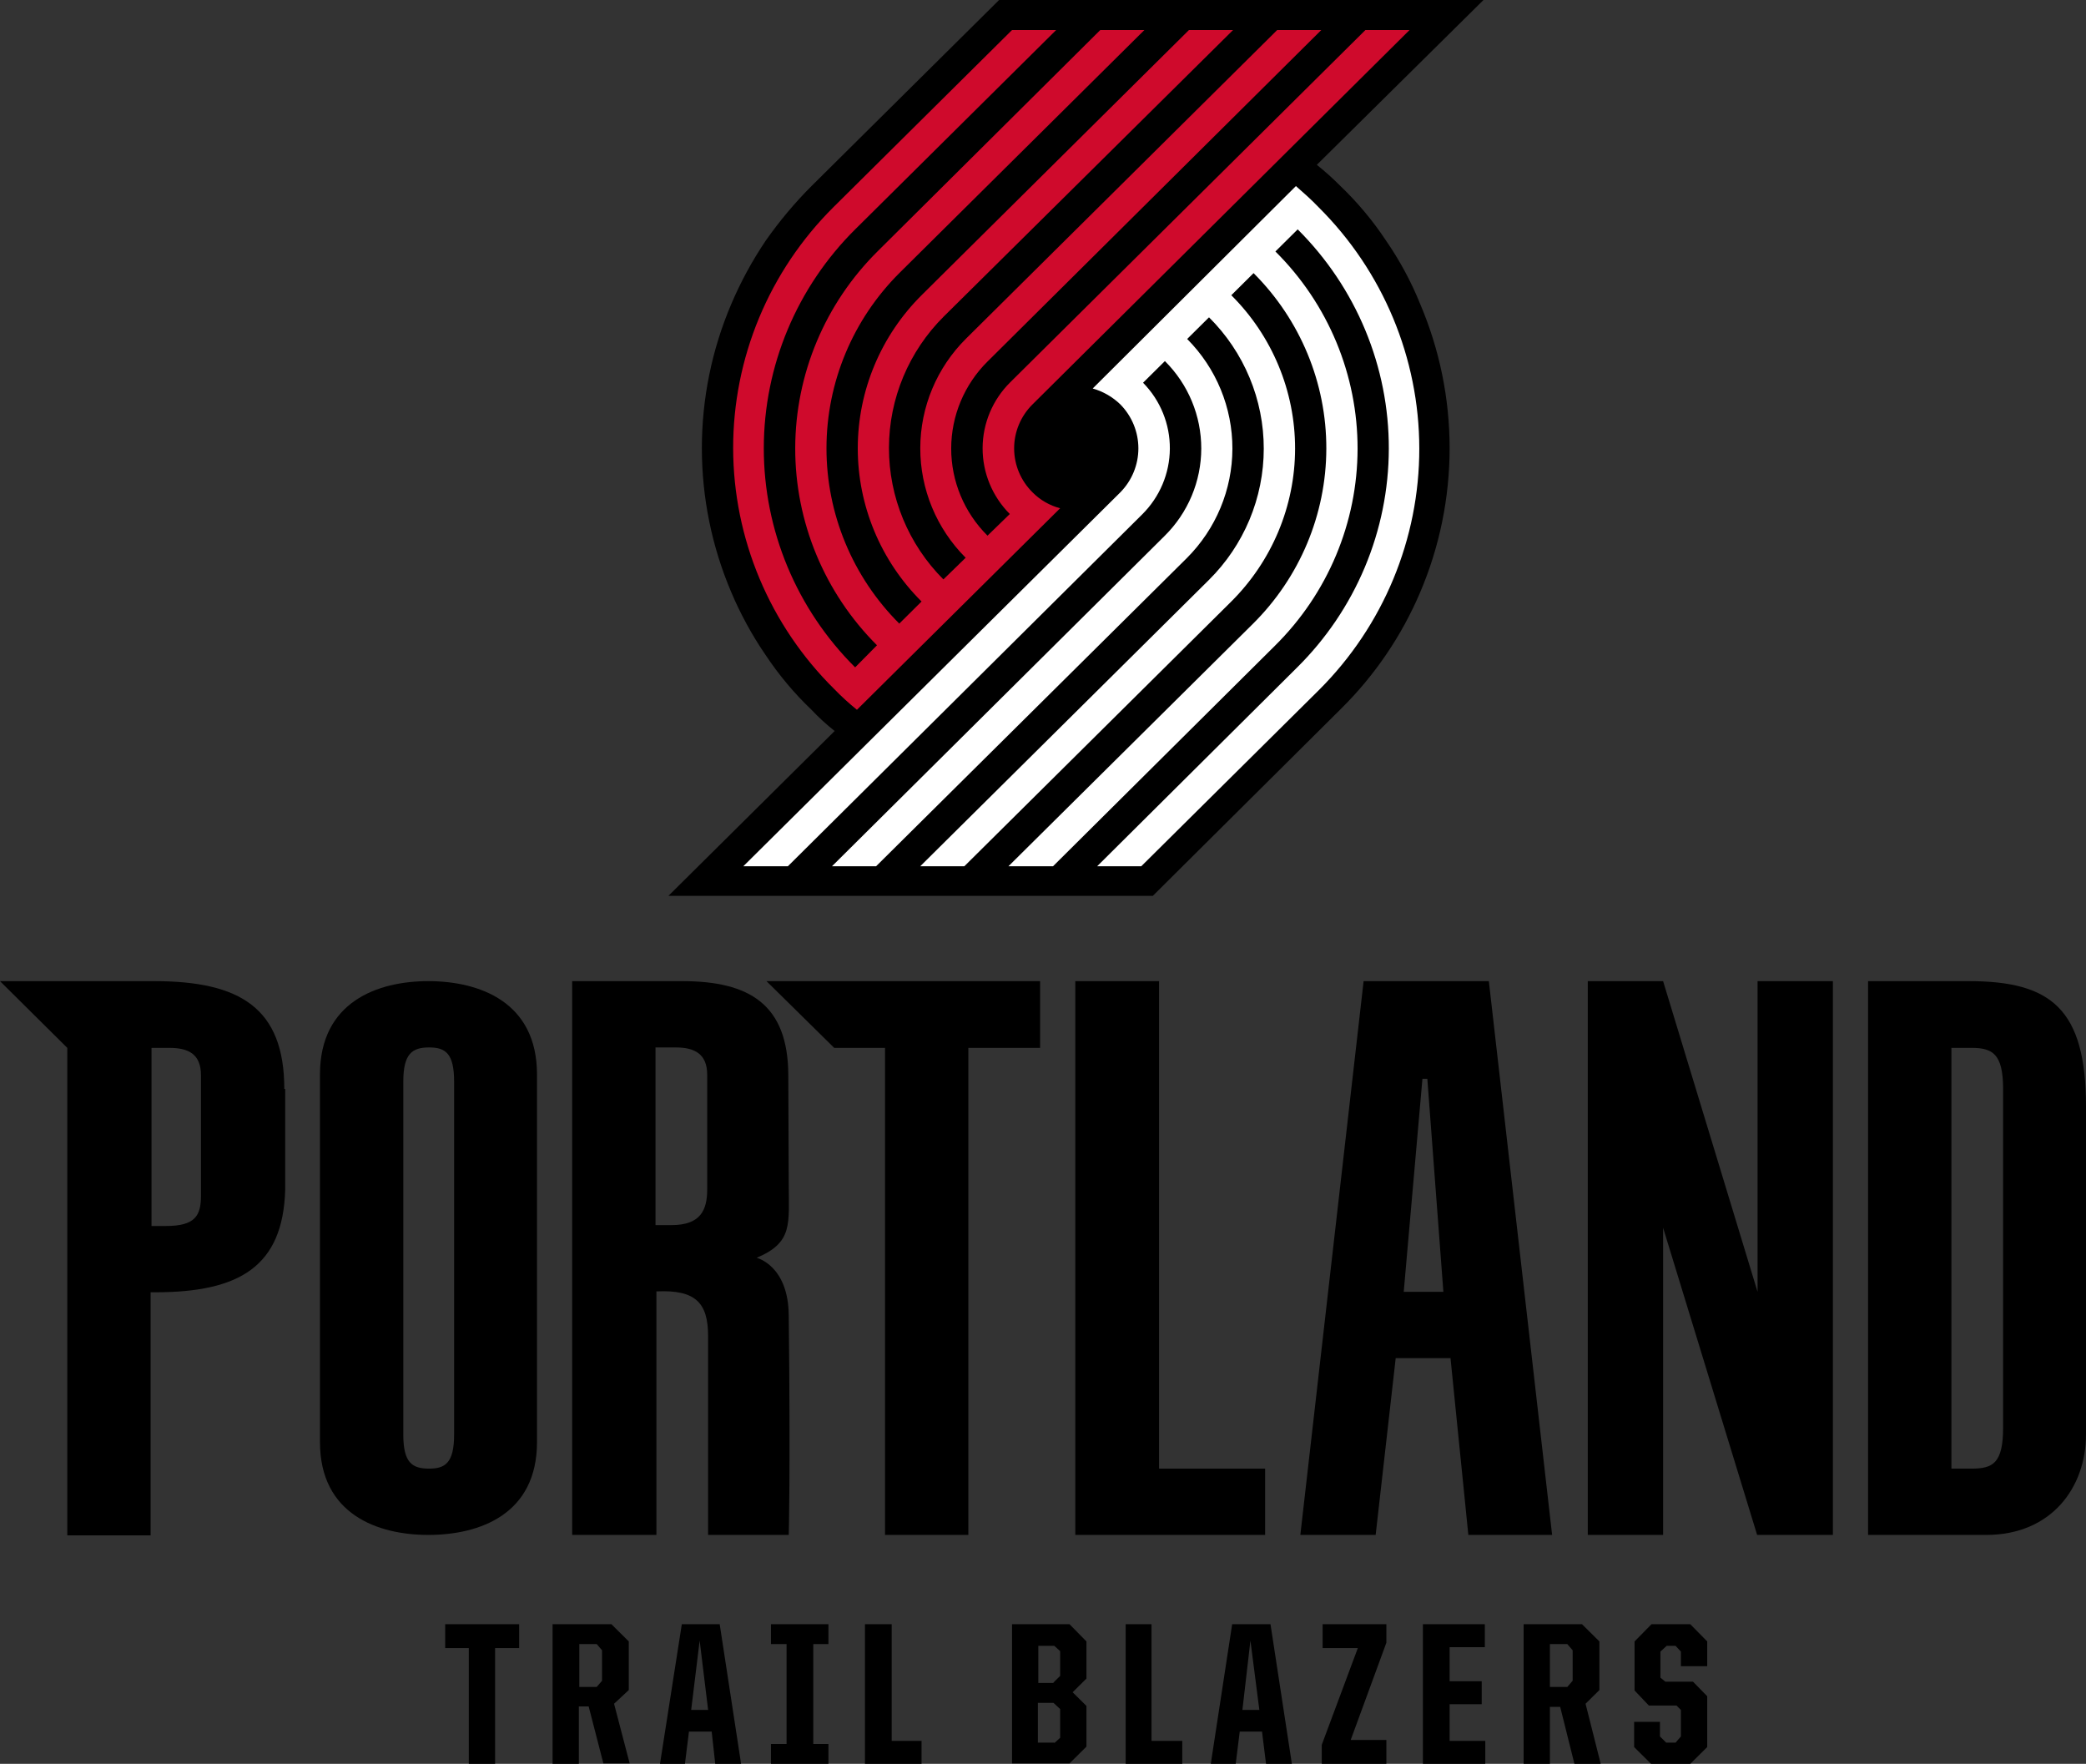 <svg width="123" height="104" viewBox="0 0 123 104" fill="none" xmlns="http://www.w3.org/2000/svg">
<rect x="0" y="0" width="123" height="104" fill="#333333" stroke="none"/>
<g clip-path="url(#clip0_38_1033)">
<path d="M81.719 14.176C80.941 13.002 80.034 11.918 79.013 10.944C78.582 10.51 78.125 10.101 77.646 9.719L87.473 0H58.911L47.875 10.945L47.849 10.971C46.854 11.968 45.948 13.049 45.142 14.202C44.35 15.378 43.673 16.625 43.119 17.928C41.974 20.617 41.385 23.505 41.385 26.423C41.385 29.342 41.974 32.23 43.119 34.919C43.667 36.216 44.345 37.455 45.142 38.619C45.92 39.793 46.828 40.877 47.849 41.85C48.272 42.3 48.729 42.718 49.215 43.101L39.414 52.821H67.976L79.039 41.824C81.046 39.849 82.644 37.503 83.742 34.919C84.887 32.23 85.476 29.342 85.476 26.423C85.476 23.505 84.887 20.617 83.742 17.928C83.21 16.607 82.531 15.349 81.719 14.176Z" fill="black"/>
<path d="M77.753 12.221C77.332 11.778 76.859 11.361 76.413 10.971L64.431 22.906C65.044 23.08 65.603 23.402 66.06 23.844C66.742 24.537 67.124 25.468 67.124 26.437C67.124 27.405 66.742 28.336 66.06 29.029L43.83 51.075H46.458L67.347 30.332C68.383 29.305 68.97 27.914 68.98 26.46C68.99 25.007 68.422 23.608 67.4 22.567L68.688 21.29C70.064 22.659 70.835 24.515 70.832 26.448C70.829 28.381 70.052 30.234 68.671 31.599L68.661 31.609L49.059 51.075H51.66L69.975 32.912C71.695 31.195 72.663 28.875 72.668 26.455C72.673 24.035 71.715 21.71 70.001 19.987L71.289 18.71C72.314 19.728 73.126 20.936 73.68 22.266C74.234 23.595 74.519 25.02 74.517 26.459C74.516 27.897 74.229 29.321 73.673 30.65C73.117 31.978 72.302 33.185 71.275 34.202L71.262 34.215L54.262 51.075H56.863L72.577 35.492C74.996 33.096 76.359 29.846 76.364 26.455C76.368 23.064 75.016 19.81 72.603 17.407L73.916 16.104C76.673 18.857 78.216 22.581 78.206 26.46C78.196 30.34 76.634 34.056 73.864 36.795L59.464 51.075H62.092L75.178 38.072C76.718 36.549 77.942 34.74 78.777 32.748C79.613 30.756 80.045 28.621 80.049 26.464C80.052 24.306 79.627 22.169 78.798 20.175C77.969 18.18 76.752 16.367 75.216 14.84L75.204 14.827L76.518 13.524C78.226 15.225 79.58 17.243 80.502 19.462C81.424 21.682 81.896 24.06 81.891 26.46C81.886 28.861 81.404 31.237 80.473 33.453C79.542 35.669 78.18 37.681 76.465 39.374L64.694 51.075H67.295L77.779 40.678C81.569 36.894 83.693 31.777 83.688 26.444C83.683 21.112 81.549 15.998 77.753 12.221Z" fill="white"/>
<path d="M49.189 40.626C49.61 41.061 50.057 41.47 50.529 41.85L62.511 29.968C61.893 29.806 61.33 29.482 60.882 29.029C60.189 28.343 59.799 27.411 59.798 26.439C59.797 25.467 60.186 24.535 60.879 23.847L60.882 23.844L83.112 1.772H80.51L59.568 22.541C58.53 23.569 57.944 24.963 57.939 26.419C57.934 27.874 58.511 29.272 59.542 30.307L58.228 31.584C56.855 30.22 56.085 28.371 56.087 26.444C56.088 24.516 56.862 22.669 58.237 21.307C58.252 21.293 58.266 21.279 58.281 21.265L77.909 1.772H75.308L56.967 19.961C55.24 21.674 54.268 23.996 54.264 26.418C54.259 28.84 55.221 31.166 56.94 32.886L55.627 34.163C53.566 32.099 52.413 29.31 52.417 26.405C52.422 23.501 53.585 20.716 55.653 18.658L72.706 1.772H70.105L54.365 17.381C51.946 19.777 50.583 23.027 50.578 26.418C50.574 29.809 51.926 33.063 54.339 35.466L53.026 36.769C50.271 34.017 48.728 30.295 48.733 26.418C48.737 22.541 50.29 18.823 53.052 16.078L67.477 1.772H64.876L51.764 14.802C48.653 17.879 46.9 22.055 46.89 26.413C46.88 30.771 48.614 34.954 51.711 38.046L50.423 39.349C46.971 35.918 45.033 31.268 45.037 26.421C45.041 21.574 46.987 16.928 50.445 13.503L50.45 13.499L62.275 1.772H59.673L49.136 12.222C47.259 14.09 45.771 16.307 44.758 18.745C43.745 21.184 43.226 23.797 43.23 26.434C43.235 29.072 43.764 31.682 44.786 34.117C45.809 36.552 47.304 38.764 49.188 40.625L49.189 40.626Z" fill="#CF0A2C"/>
<path d="M27.643 97.173H26.25V95.766H30.612V97.173H29.193V104H27.643V97.173Z" fill="black"/>
<path d="M32.609 95.766H36.051L37.076 96.782V99.649L36.208 100.456L37.128 103.974H35.578L34.71 100.613H34.132V104H32.582V95.766H32.609ZM35.184 99.466L35.499 99.101V97.303L35.184 96.938H34.159V99.466H35.184Z" fill="black"/>
<path d="M40.203 95.766H42.437L43.698 104H42.174L41.964 102.098H40.624L40.387 104H38.916L40.203 95.766ZM40.755 100.821H41.754L41.255 96.73L40.755 100.821Z" fill="black"/>
<path d="M45.459 102.827H46.379V96.938H45.459V95.766H48.849V96.938H47.955V102.827H48.849V104H45.459V102.827Z" fill="black"/>
<path d="M51.002 95.766H52.578V102.645H54.339V104H51.002V95.766Z" fill="black"/>
<path d="M59.674 95.766H63.063L64.062 96.782V98.971L63.248 99.778L64.062 100.586V102.984L63.063 103.974H59.674V95.766ZM62.117 99.205L62.511 98.814V97.355L62.17 97.043H61.224V99.231H62.117L62.117 99.205ZM62.17 102.775L62.512 102.463V100.769L62.118 100.404H61.198V102.749H62.17V102.775Z" fill="black"/>
<path d="M66.375 95.766H67.899V102.645H69.712V104H66.375V95.766Z" fill="black"/>
<path d="M72.654 95.766H74.914L76.175 104H74.651L74.414 102.098H73.1L72.864 104H71.393L72.654 95.766ZM73.258 100.821H74.257L73.731 96.73L73.258 100.821Z" fill="black"/>
<path d="M77.936 102.88L80.064 97.173H77.988V95.766H81.746V96.86L79.643 102.593H81.746V104H77.936V102.88Z" fill="black"/>
<path d="M83.9 95.766H87.553V97.12H85.477V99.127H87.369V100.482H85.477V102.645H87.579V104H83.9V95.766Z" fill="black"/>
<path d="M89.84 95.766H93.282L94.307 96.782V99.649L93.492 100.456L94.386 104H92.835L91.995 100.639H91.39V104H89.84V95.766ZM92.415 99.466L92.73 99.101V97.303L92.415 96.938H91.39V99.466H92.415Z" fill="black"/>
<path d="M96.356 103.01V101.524H97.879V102.384L98.247 102.749H98.799L99.114 102.384V100.821L98.852 100.56H97.223L96.382 99.674V96.782L97.38 95.766H99.666L100.665 96.782V98.241H99.114V97.381L98.799 97.042H98.274L97.906 97.381V98.918L98.195 99.153H99.824L100.665 100.013V103.01L99.666 104H97.354L96.356 103.01Z" fill="black"/>
<path d="M16.764 64.209C16.764 59.44 14.163 57.85 9.092 57.85H0L3.968 61.785V90.528H8.881V76.195H9.144C14.111 76.195 16.686 74.684 16.817 70.15V64.209H16.764ZM8.881 61.785H9.985C11.114 61.785 11.85 62.15 11.85 63.401V70.489C11.85 71.688 11.508 72.287 9.775 72.287H8.934V61.785L8.881 61.785Z" fill="black"/>
<path d="M23.781 63.766C23.781 62.124 24.306 61.759 25.305 61.759C26.277 61.759 26.776 62.124 26.776 63.766V84.587C26.776 86.254 26.251 86.593 25.305 86.593C24.306 86.593 23.781 86.254 23.781 84.587V63.766ZM25.252 90.502C28.3 90.502 31.664 89.277 31.664 85.029V63.349C31.664 59.075 28.274 57.85 25.252 57.85C22.257 57.85 18.867 59.075 18.867 63.349V85.029C18.867 89.277 22.257 90.502 25.252 90.502Z" fill="black"/>
<path d="M83.873 63.609H84.162L85.108 76.169H82.77L83.873 63.609ZM82.297 80.078H85.528L86.58 90.502H91.52L87.789 57.85H80.405L76.674 90.502H81.115L82.297 80.078Z" fill="black"/>
<path d="M118.112 84.169C118.112 86.28 117.508 86.593 116.246 86.593H115.064V61.785H116.246C117.481 61.785 118.112 62.124 118.112 64.208V84.169ZM123 84.587V65.251C123 59.492 120.95 57.85 116.089 57.85H110.15V90.502H117.114C120.976 90.502 122.999 87.687 122.999 84.586L123 84.587Z" fill="black"/>
<path d="M38.652 61.759H39.834C40.938 61.759 41.7 62.124 41.7 63.374V70.124C41.7 71.323 41.332 72.234 39.598 72.234H38.652V61.759ZM38.731 76.143C41.017 76.039 41.752 76.821 41.752 78.775V90.502H46.508C46.508 90.502 46.613 86.984 46.508 77.551C46.482 74.606 44.616 74.163 44.616 74.163C46.771 73.251 46.508 72.183 46.508 69.759L46.482 63.427C46.482 59.205 44.17 57.85 40.229 57.85H33.738V90.502H38.705V76.143H38.731Z" fill="black"/>
<path d="M74.598 86.593H68.344V57.85H63.404V90.502H74.598V86.593Z" fill="black"/>
<path d="M52.185 61.785V90.502H57.098V61.785H61.329V57.85H45.195L49.189 61.785H52.185Z" fill="black"/>
<path d="M98.064 72.391L103.608 90.502H108.075V57.85H103.634V76.17L98.064 57.85H93.623V90.502H98.064V72.391Z" fill="black"/>
</g>
<defs>
<clipPath id="clip0_38_1033">
<rect width="123" height="104" fill="white"/>
</clipPath>
</defs>
</svg>
